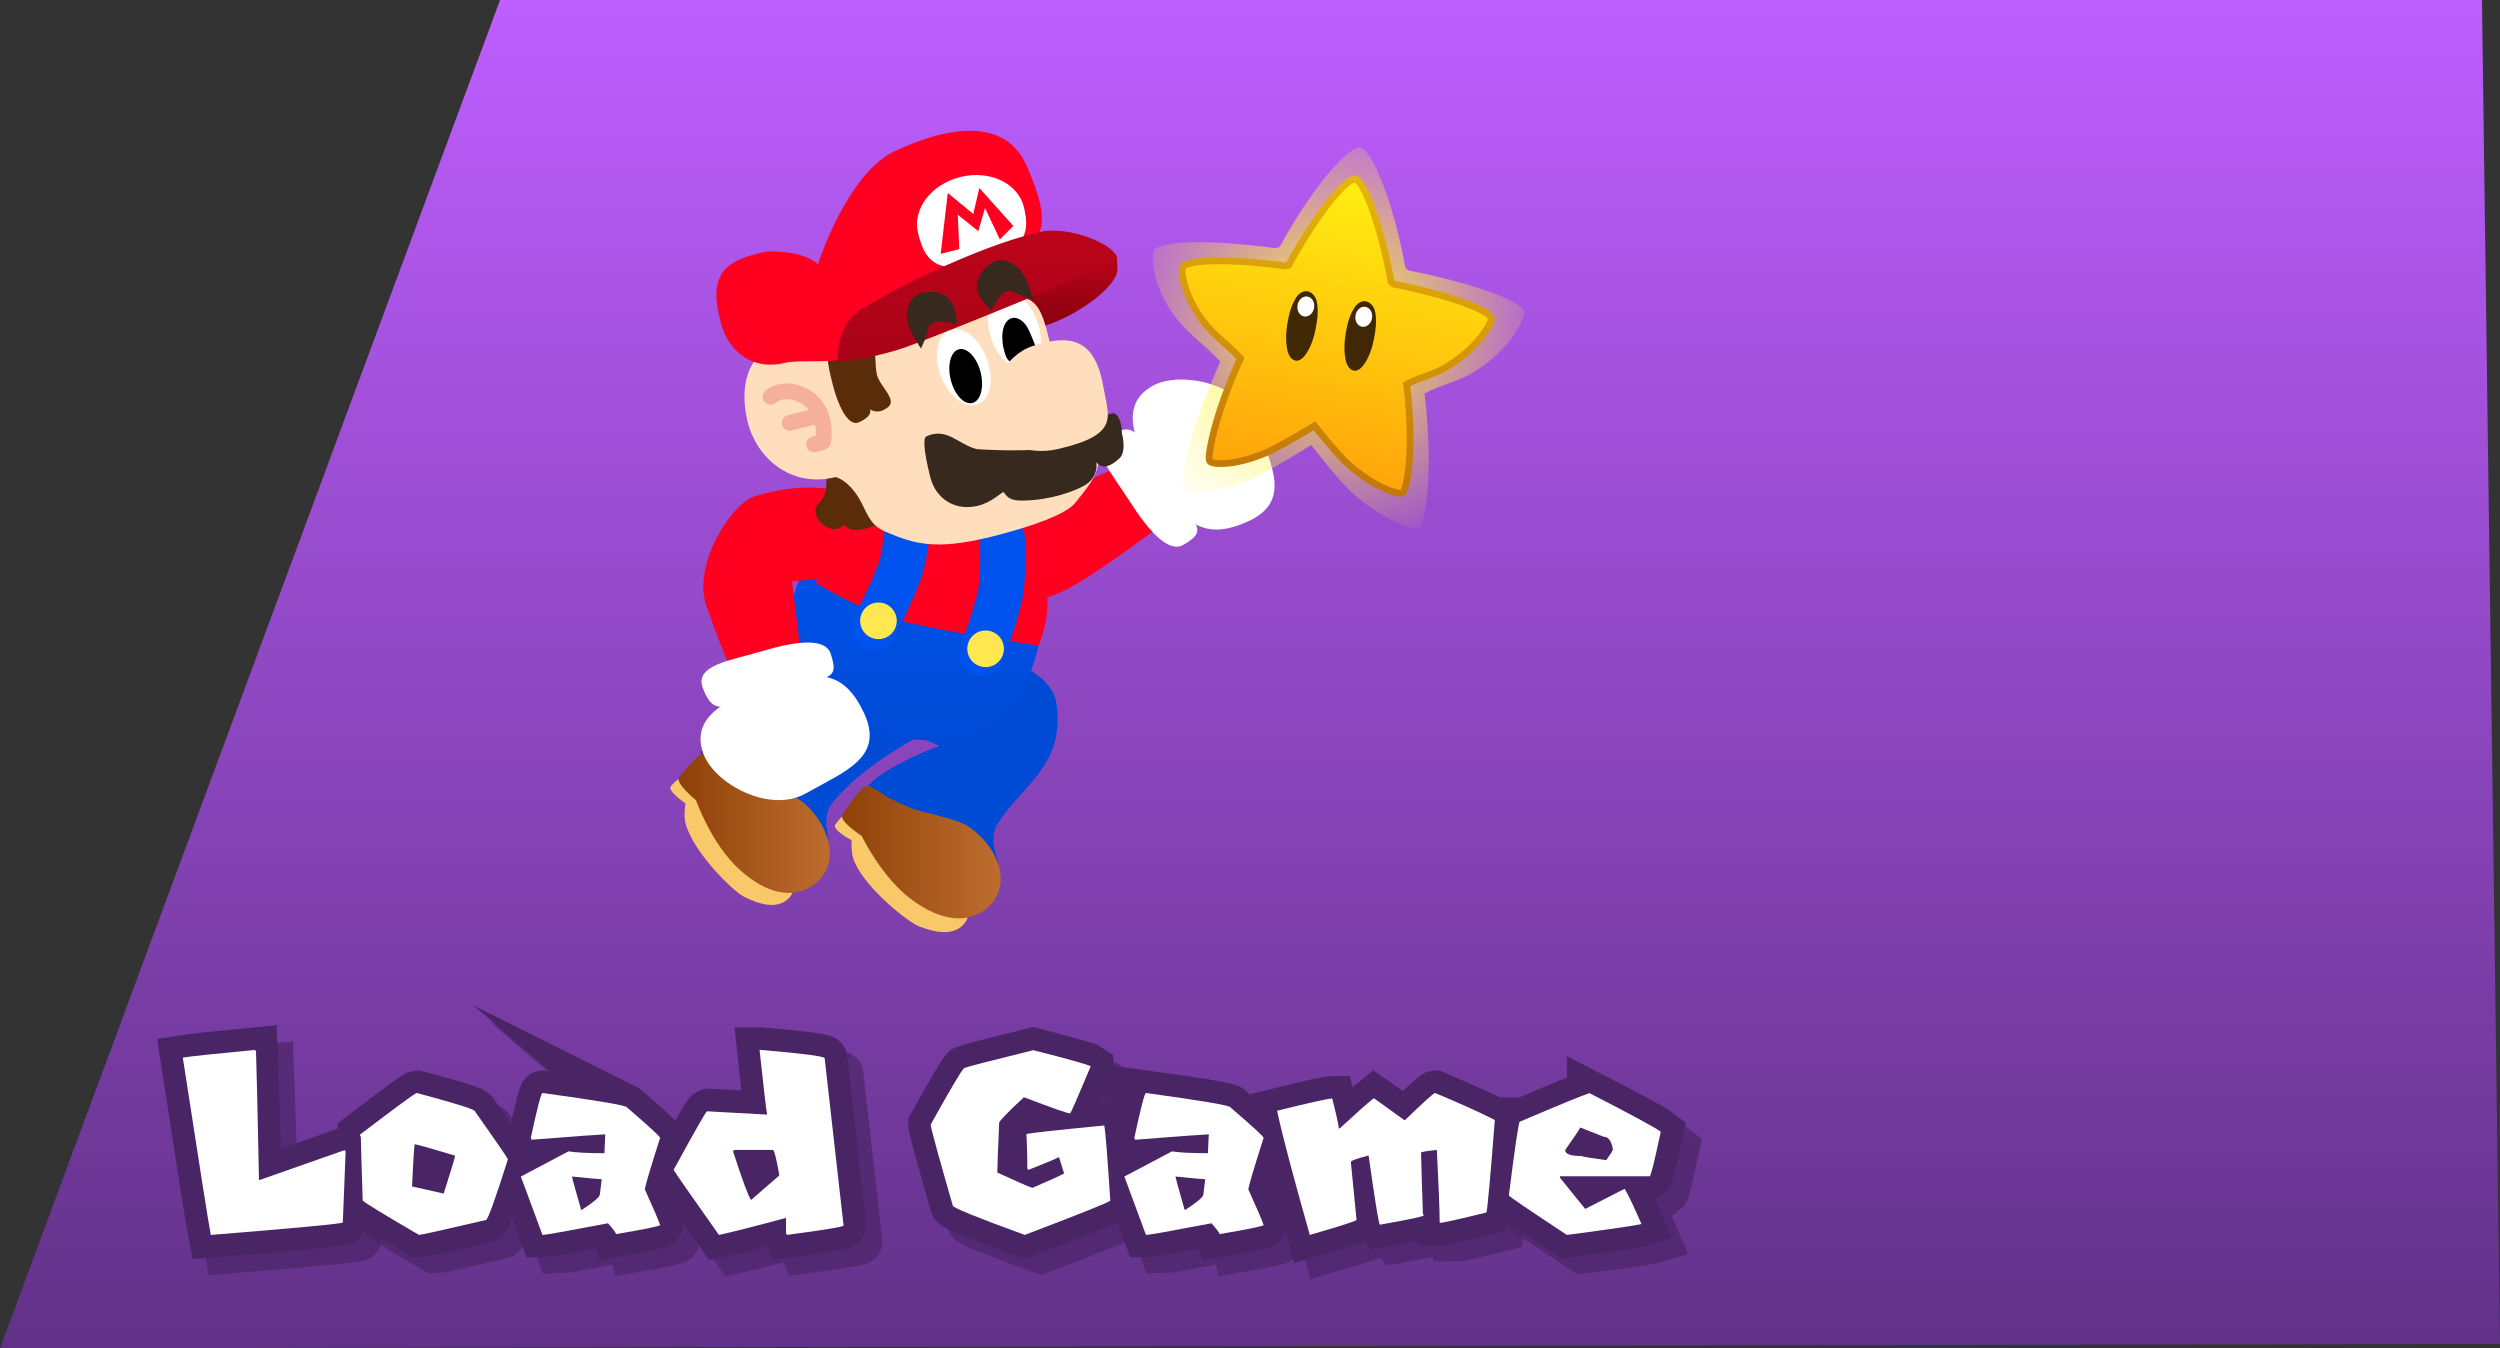 <svg version="1.1" xmlns="http://www.w3.org/2000/svg" xmlns:xlink="http://www.w3.org/1999/xlink" width="554.361" height="298.997" viewBox="0,0,554.361,298.997"><rect x="0" y="0" width="554.361" height="298.997" fill="#333333" stroke="none"/><defs><linearGradient x1="458.29" y1="107.078" x2="458.29" y2="406.075" gradientUnits="userSpaceOnUse" id="color-1"><stop offset="0" stop-color="#be5eff"/><stop offset="1" stop-color="#613187"/></linearGradient><linearGradient x1="367.831" y1="295.996" x2="402.996" y2="295.996" gradientUnits="userSpaceOnUse" id="color-2"><stop offset="0" stop-color="#8e4108"/><stop offset="1" stop-color="#be6d2f"/></linearGradient><linearGradient x1="331.573" y1="289.323" x2="365.107" y2="289.323" gradientUnits="userSpaceOnUse" id="color-3"><stop offset="0" stop-color="#8e4108"/><stop offset="1" stop-color="#be6d2f"/></linearGradient><linearGradient x1="384.164" y1="219.045" x2="384.164" y2="271.284" gradientUnits="userSpaceOnUse" id="color-4"><stop offset="0" stop-color="#0052ef"/><stop offset="1" stop-color="#004bd6"/></linearGradient><linearGradient x1="416.072" y1="162.777" x2="416.072" y2="180.132" gradientUnits="userSpaceOnUse" id="color-5"><stop offset="0" stop-color="#bc041a"/><stop offset="1" stop-color="#880010"/></linearGradient><linearGradient x1="397.807" y1="158.208" x2="397.807" y2="187.281" gradientUnits="userSpaceOnUse" id="color-6"><stop offset="0" stop-color="#bc041a"/><stop offset="1" stop-color="#a90216"/></linearGradient><radialGradient cx="476.329" cy="179.627" r="51.415" gradientUnits="userSpaceOnUse" id="color-7"><stop offset="0" stop-color="#fff343"/><stop offset="1" stop-color="#fff343" stop-opacity="0"/></radialGradient><linearGradient x1="481.772" y1="146.846" x2="470.643" y2="213.871" gradientUnits="userSpaceOnUse" id="color-8"><stop offset="0" stop-color="#ffef10"/><stop offset="1" stop-color="#ffa30a"/></linearGradient><linearGradient x1="481.772" y1="146.846" x2="470.762" y2="213.157" gradientUnits="userSpaceOnUse" id="color-9"><stop offset="0" stop-color="#e6b609"/><stop offset="1" stop-color="#c37808"/></linearGradient></defs><g transform="translate(-181.11,-107.078)"><g data-paper-data="{&quot;isPaintingLayer&quot;:true}" fill-rule="nonzero" stroke-linejoin="miter" stroke-miterlimit="10" stroke-dasharray="" stroke-dashoffset="0" style="mix-blend-mode: normal"><path d="M181.11,406.075l110.886,-298.997h439.474l4,298.007z" data-paper-data="{&quot;index&quot;:null}" fill="url(#color-1)" stroke="#000000" stroke-width="0" stroke-linecap="round"/><g fill="none" stroke-opacity="0.698" stroke="#492566" stroke-width="10" stroke-linecap="butt"><path d="M242.123,372.31h0.189l18.811,-6.617c0,0.147 0.074,0.221 0.221,0.221l-0.63,15.818c0,0.273 -9.758,1.197 -29.273,2.773c-0.441,-2.206 -2.51,-15.314 -6.207,-39.324c1.66,-0.273 7.006,-0.84 16.038,-1.702c0,0 0.557,14.022 0.851,28.831z"/><path d="M277.225,353.057c7.982,2.143 12.215,3.445 12.698,3.907c4.39,6.218 6.859,9.8 7.405,10.745c-2.836,8.991 -4.464,13.486 -4.884,13.486c-9.453,2.206 -14.4,3.309 -14.841,3.309c-7.814,-4.558 -11.974,-7.1 -12.478,-7.625c-0.273,-8.487 -0.41,-13.171 -0.41,-14.053c-0.126,-0.252 -0.189,-0.441 -0.189,-0.567c8.067,-6.134 12.236,-9.201 12.509,-9.201zM276.626,364.589c-0.126,0.84 -0.315,3.897 -0.567,9.169l7.027,1.576c1.681,-5.252 2.521,-8.056 2.521,-8.413c-5.588,-1.681 -8.581,-2.521 -8.98,-2.521z"/><path d="M323.702,356.208c4.916,4.222 7.373,6.481 7.373,6.775c-1.996,6.239 -3.13,10.031 -3.403,11.375c1.996,4.432 3.13,7.079 3.403,7.941c0,0.252 -3.256,0.924 -9.768,2.017c-0.084,-0.357 -0.683,-1.155 -1.796,-2.395c-8.991,1.723 -13.833,2.584 -14.526,2.584l-4.789,-12.951l10.556,-5.577c1.702,0.273 4.359,0.41 7.972,0.41c0,-0.462 0.063,-1.859 0.189,-4.191c-0.609,0 -6.05,0.399 -16.322,1.197l-0.189,-0.41c1.428,-6.638 2.29,-9.957 2.584,-9.957c0,0 18.717,2.783 18.717,3.182zM311.539,371.553c0,0.231 0.672,2.689 2.017,7.373h0.189c2.647,-1.723 3.97,-2.857 3.97,-3.403l0.41,-3.372c-0.504,0 -2.699,-0.2 -6.586,-0.599z"/><path d="M353.132,343.478h0.189c9.495,0.798 14.242,1.418 14.242,1.859l4.191,37.087c0,0.273 -4.191,0.966 -12.572,2.08l-0.189,-0.41v-3.372c-7.226,1.954 -12.184,3.214 -14.873,3.781c-6.386,-9.033 -9.737,-13.843 -10.052,-14.431c4.705,-8.55 7.216,-12.877 7.531,-12.982l13.203,0.63c-0.273,-1.618 -0.83,-6.365 -1.67,-14.242zM351.242,376.752l6.27,-5.451c-0.651,-3.76 -1.134,-5.64 -1.449,-5.64h-8.382c-0.273,0.042 -0.41,0.179 -0.41,0.41c0,0 3.445,10.052 3.97,10.682z"/><path d="M426.55,347.133c-2.836,6.785 -4.359,10.262 -4.569,10.43c-0.525,0 -3.939,-1.197 -10.241,-3.592c-3.655,3.403 -5.483,5.304 -5.483,5.703c-0.273,6.302 -0.41,9.968 -0.41,10.997c4.369,2.017 6.964,3.151 7.783,3.403c4.075,-1.765 6.418,-2.836 7.027,-3.214l-1.134,-3.624c-0.756,0.42 -3.035,1.376 -6.838,2.867l-0.189,-0.378v-1.544c0,-1.323 -0.063,-3.34 -0.189,-6.05c0.987,-0.252 6.743,-0.882 17.267,-1.891c0.252,1.302 0.693,6.859 1.323,16.669c-0.336,0.378 -6.659,2.909 -18.969,7.594c-10.482,-3.823 -15.797,-5.976 -15.944,-6.46c-3.277,-11.386 -4.916,-17.383 -4.916,-17.992c4.306,-7.751 6.775,-11.932 7.405,-12.541c0.525,-0.252 5.64,-1.575 15.345,-3.97c0,0 12.226,3.214 12.73,3.592z"/><path d="M438.807,353.025c12.478,1.723 18.717,2.783 18.717,3.182c4.916,4.222 7.373,6.481 7.373,6.775c-1.996,6.239 -3.13,10.031 -3.403,11.375c1.996,4.432 3.13,7.079 3.403,7.941c0,0.252 -3.256,0.924 -9.768,2.017c-0.084,-0.357 -0.683,-1.155 -1.796,-2.395c-8.991,1.723 -13.833,2.584 -14.526,2.584l-4.789,-12.951l10.556,-5.577c1.702,0.273 4.359,0.41 7.972,0.41c0,-0.462 0.063,-1.859 0.189,-4.191c-0.609,0 -6.05,0.399 -16.322,1.197l-0.189,-0.41c1.428,-6.638 2.29,-9.957 2.584,-9.957zM445.362,371.553c0,0.231 0.672,2.689 2.017,7.373h0.189c2.647,-1.723 3.97,-2.857 3.97,-3.403l0.41,-3.372c-0.504,0 -2.699,-0.2 -6.586,-0.599z"/><path d="M516.164,359.012c-0.966,12.499 -1.586,19.337 -1.859,20.513c-6.176,1.533 -9.632,2.3 -10.367,2.3c0,-2.731 -0.21,-8.119 -0.63,-16.165c-2.332,0.231 -3.498,0.431 -3.498,0.599c0,0.798 0.137,5.357 0.41,13.675c0.126,0 0.189,0.074 0.189,0.221c0,0.252 -3.246,0.945 -9.737,2.08c-0.273,-0.336 -1.103,-5.451 -2.489,-15.345c-2.626,0.672 -3.939,1.155 -3.939,1.449l1.26,12.856c-0.252,0.273 -3.708,1.376 -10.367,3.309c-3.865,-13.675 -6.281,-22.855 -7.247,-27.54c7.289,-1.807 11.365,-2.71 12.226,-2.71c0.966,3.823 1.449,6.029 1.449,6.617h0.221c3.55,-3.277 7.657,-6.617 7.657,-6.617l6.838,4.758c4.138,-3.991 6.344,-5.987 6.617,-5.987c0,0 9.547,4.117 13.265,5.987z"/><path d="M537.15,353.057c9.516,4.895 14.789,7.751 15.818,8.571c-1.365,6.386 -2.174,9.674 -2.426,9.863h-19.914v0.347l5.577,6.901l8.76,-4.474c0.861,1.491 2.101,4.096 3.718,7.814c-0.756,0.252 -6.27,1.061 -16.543,2.426c-8.508,-5.609 -12.793,-8.529 -12.856,-8.76c1.365,-10.902 2.174,-16.354 2.426,-16.354c8.886,-3.781 14.032,-5.892 15.44,-6.333zM535.102,360.682c-0.168,0.42 -1.281,2.09 -3.34,5.01c0,0.882 1.239,1.323 3.718,1.323c0,0.126 1.796,0.431 5.388,0.914c0.987,-1.365 1.481,-2.164 1.481,-2.395c-0.315,-1.87 -0.998,-2.804 -2.048,-2.804z"/></g><g fill="#ffffff" stroke="#492566" stroke-width="10" stroke-linecap="butt"><path d="M238.535,368.722h0.189l18.811,-6.617c0,0.147 0.074,0.221 0.221,0.221l-0.63,15.818c0,0.273 -9.758,1.197 -29.273,2.773c-0.441,-2.206 -2.51,-15.314 -6.207,-39.324c1.66,-0.273 7.006,-0.84 16.038,-1.702c0,0 0.557,14.022 0.851,28.831z"/><path d="M273.637,349.469c7.982,2.143 12.215,3.445 12.698,3.907c4.39,6.218 6.859,9.8 7.405,10.745c-2.836,8.991 -4.464,13.486 -4.884,13.486c-9.453,2.206 -14.4,3.309 -14.841,3.309c-7.814,-4.558 -11.974,-7.1 -12.478,-7.625c-0.273,-8.487 -0.41,-13.171 -0.41,-14.053c-0.126,-0.252 -0.189,-0.441 -0.189,-0.567c8.067,-6.134 12.236,-9.201 12.509,-9.201zM273.039,361.002c-0.126,0.84 -0.315,3.897 -0.567,9.169l7.027,1.576c1.681,-5.252 2.521,-8.056 2.521,-8.413c-5.588,-1.681 -8.581,-2.521 -8.98,-2.521z"/><path d="M320.114,352.62c4.916,4.222 7.373,6.481 7.373,6.775c-1.996,6.239 -3.13,10.031 -3.403,11.375c1.996,4.432 3.13,7.079 3.403,7.941c0,0.252 -3.256,0.924 -9.768,2.017c-0.084,-0.357 -0.683,-1.155 -1.796,-2.395c-8.991,1.723 -13.833,2.584 -14.526,2.584l-4.789,-12.951l10.556,-5.577c1.702,0.273 4.359,0.41 7.972,0.41c0,-0.462 0.063,-1.859 0.189,-4.191c-0.609,0 -6.05,0.399 -16.322,1.197l-0.189,-0.41c1.428,-6.638 2.29,-9.957 2.584,-9.957c0,0 18.717,2.783 18.717,3.182zM307.951,367.965c0,0.231 0.672,2.689 2.017,7.373h0.189c2.647,-1.723 3.97,-2.857 3.97,-3.403l0.41,-3.372c-0.504,0 -2.699,-0.2 -6.586,-0.599z"/><path d="M349.544,339.89h0.189c9.495,0.798 14.242,1.418 14.242,1.859l4.191,37.087c0,0.273 -4.191,0.966 -12.572,2.08l-0.189,-0.41v-3.372c-7.226,1.954 -12.184,3.214 -14.873,3.781c-6.386,-9.033 -9.737,-13.843 -10.052,-14.431c4.705,-8.55 7.216,-12.877 7.531,-12.982l13.203,0.63c-0.273,-1.618 -0.83,-6.365 -1.67,-14.242zM347.654,373.165l6.27,-5.451c-0.651,-3.76 -1.134,-5.64 -1.449,-5.64h-8.382c-0.273,0.042 -0.41,0.179 -0.41,0.41c0,0 3.445,10.052 3.97,10.682z"/><path d="M422.962,343.545c-2.836,6.785 -4.359,10.262 -4.569,10.43c-0.525,0 -3.939,-1.197 -10.241,-3.592c-3.655,3.403 -5.483,5.304 -5.483,5.703c-0.273,6.302 -0.41,9.968 -0.41,10.997c4.369,2.017 6.964,3.151 7.783,3.403c4.075,-1.765 6.418,-2.836 7.027,-3.214l-1.134,-3.624c-0.756,0.42 -3.035,1.376 -6.838,2.867l-0.189,-0.378v-1.544c0,-1.323 -0.063,-3.34 -0.189,-6.05c0.987,-0.252 6.743,-0.882 17.267,-1.891c0.252,1.302 0.693,6.859 1.323,16.669c-0.336,0.378 -6.659,2.909 -18.969,7.594c-10.482,-3.823 -15.797,-5.976 -15.944,-6.46c-3.277,-11.386 -4.916,-17.383 -4.916,-17.992c4.306,-7.751 6.775,-11.932 7.405,-12.541c0.525,-0.252 5.64,-1.575 15.345,-3.97c0,0 12.226,3.214 12.73,3.592z"/><path d="M435.22,349.438c12.478,1.723 18.717,2.783 18.717,3.182c4.916,4.222 7.373,6.481 7.373,6.775c-1.996,6.239 -3.13,10.031 -3.403,11.375c1.996,4.432 3.13,7.079 3.403,7.941c0,0.252 -3.256,0.924 -9.768,2.017c-0.084,-0.357 -0.683,-1.155 -1.796,-2.395c-8.991,1.723 -13.833,2.584 -14.526,2.584l-4.789,-12.951l10.556,-5.577c1.702,0.273 4.359,0.41 7.972,0.41c0,-0.462 0.063,-1.859 0.189,-4.191c-0.609,0 -6.05,0.399 -16.322,1.197l-0.189,-0.41c1.428,-6.638 2.29,-9.957 2.584,-9.957zM441.774,367.965c0,0.231 0.672,2.689 2.017,7.373h0.189c2.647,-1.723 3.97,-2.857 3.97,-3.403l0.41,-3.372c-0.504,0 -2.699,-0.2 -6.586,-0.599z"/><path d="M512.576,355.424c-0.966,12.499 -1.586,19.337 -1.859,20.513c-6.176,1.533 -9.632,2.3 -10.367,2.3c0,-2.731 -0.21,-8.119 -0.63,-16.165c-2.332,0.231 -3.498,0.431 -3.498,0.599c0,0.798 0.137,5.357 0.41,13.675c0.126,0 0.189,0.074 0.189,0.221c0,0.252 -3.246,0.945 -9.737,2.08c-0.273,-0.336 -1.103,-5.451 -2.489,-15.345c-2.626,0.672 -3.939,1.155 -3.939,1.449l1.26,12.856c-0.252,0.273 -3.708,1.376 -10.367,3.309c-3.865,-13.675 -6.281,-22.855 -7.247,-27.54c7.289,-1.807 11.365,-2.71 12.226,-2.71c0.966,3.823 1.449,6.029 1.449,6.617h0.221c3.55,-3.277 7.657,-6.617 7.657,-6.617l6.838,4.758c4.138,-3.991 6.344,-5.987 6.617,-5.987c0,0 9.547,4.117 13.265,5.987z"/><path d="M533.562,349.469c9.516,4.895 14.789,7.751 15.818,8.571c-1.365,6.386 -2.174,9.674 -2.426,9.863h-19.914v0.347l5.577,6.901l8.76,-4.474c0.861,1.491 2.101,4.096 3.718,7.814c-0.756,0.252 -6.27,1.061 -16.543,2.426c-8.508,-5.609 -12.793,-8.529 -12.856,-8.76c1.365,-10.902 2.174,-16.354 2.426,-16.354c8.886,-3.781 14.032,-5.892 15.44,-6.333zM531.514,357.094c-0.168,0.42 -1.281,2.09 -3.34,5.01c0,0.882 1.239,1.323 3.718,1.323c0,0.126 1.796,0.431 5.388,0.914c0.987,-1.365 1.481,-2.164 1.481,-2.395c-0.315,-1.87 -0.998,-2.804 -2.048,-2.804z"/></g><g fill="#ffffff" stroke="none" stroke-width="0.265" stroke-linecap="butt"><path d="M237.685,339.89c0,0.147 0.063,0.221 0.189,0.221c0.147,4.264 0.368,13.801 0.662,28.611h0.189l18.811,-6.617c0,0.147 0.074,0.221 0.221,0.221l-0.63,15.818c0,0.273 -9.758,1.197 -29.273,2.773c-0.441,-2.206 -2.51,-15.314 -6.207,-39.324c1.66,-0.273 7.006,-0.84 16.038,-1.702z"/><path d="M273.637,349.469c7.982,2.143 12.215,3.445 12.698,3.907c4.39,6.218 6.859,9.8 7.405,10.745c-2.836,8.991 -4.464,13.486 -4.884,13.486c-9.453,2.206 -14.4,3.309 -14.841,3.309c-7.814,-4.558 -11.974,-7.1 -12.478,-7.625c-0.273,-8.487 -0.41,-13.171 -0.41,-14.053c-0.126,-0.252 -0.189,-0.441 -0.189,-0.567c8.067,-6.134 12.236,-9.201 12.509,-9.201zM273.039,361.002c-0.126,0.84 -0.315,3.897 -0.567,9.169l7.027,1.576c1.681,-5.252 2.521,-8.056 2.521,-8.413c-5.588,-1.681 -8.581,-2.521 -8.98,-2.521z"/><path d="M301.397,349.438c12.478,1.723 18.717,2.783 18.717,3.182c4.916,4.222 7.373,6.481 7.373,6.775c-1.996,6.239 -3.13,10.031 -3.403,11.375c1.996,4.432 3.13,7.079 3.403,7.941c0,0.252 -3.256,0.924 -9.768,2.017c-0.084,-0.357 -0.683,-1.155 -1.796,-2.395c-8.991,1.723 -13.833,2.584 -14.526,2.584l-4.789,-12.951l10.556,-5.577c1.702,0.273 4.359,0.41 7.972,0.41c0,-0.462 0.063,-1.859 0.189,-4.191c-0.609,0 -6.05,0.399 -16.322,1.197l-0.189,-0.41c1.428,-6.638 2.29,-9.957 2.584,-9.957zM307.951,367.965c0,0.231 0.672,2.689 2.017,7.373h0.189c2.647,-1.723 3.97,-2.857 3.97,-3.403l0.41,-3.372c-0.504,0 -2.699,-0.2 -6.586,-0.599z"/><path d="M349.544,339.89h0.189c9.495,0.798 14.242,1.418 14.242,1.859l4.191,37.087c0,0.273 -4.191,0.966 -12.572,2.08l-0.189,-0.41v-3.372c-7.226,1.954 -12.184,3.214 -14.873,3.781c-6.386,-9.033 -9.737,-13.843 -10.052,-14.431c4.705,-8.55 7.11,-12.877 7.425,-12.982l13.308,0.736c-0.273,-1.618 -0.83,-6.471 -1.67,-14.348zM343.684,362.483c2.122,6.491 3.445,10.052 3.97,10.682l6.27,-5.451c-0.651,-3.76 -1.134,-5.64 -1.449,-5.64h-8.382c-0.273,0.042 -0.41,0.179 -0.41,0.41z"/><path d="M410.232,339.953c7.982,2.017 12.226,3.214 12.73,3.592c-2.836,6.785 -4.359,10.262 -4.569,10.43c-0.525,0 -3.939,-1.197 -10.241,-3.592c-3.655,3.403 -5.483,5.304 -5.483,5.703c-0.273,6.302 -0.41,9.968 -0.41,10.997c4.369,2.017 6.964,3.151 7.783,3.403c4.075,-1.765 6.418,-2.836 7.027,-3.214l-1.134,-3.624c-0.756,0.42 -3.035,1.376 -6.838,2.867l-0.189,-0.378v-1.544c0,-1.323 -0.063,-3.34 -0.189,-6.05c0.987,-0.252 6.743,-0.882 17.267,-1.891c0.252,1.302 0.693,6.859 1.323,16.669c-0.336,0.378 -6.659,2.909 -18.969,7.594c-10.482,-3.823 -15.797,-5.976 -15.944,-6.46c-3.277,-11.386 -4.916,-17.383 -4.916,-17.992c4.306,-7.751 6.775,-11.932 7.405,-12.541c0.525,-0.252 5.64,-1.575 15.345,-3.97z"/><path d="M435.22,349.438c12.478,1.723 18.717,2.783 18.717,3.182c4.916,4.222 7.373,6.481 7.373,6.775c-1.996,6.239 -3.13,10.031 -3.403,11.375c1.996,4.432 3.13,7.079 3.403,7.941c0,0.252 -3.256,0.924 -9.768,2.017c-0.084,-0.357 -0.683,-1.155 -1.796,-2.395c-8.991,1.723 -13.833,2.584 -14.526,2.584l-4.789,-12.951l10.556,-5.577c1.702,0.273 4.359,0.41 7.972,0.41c0,-0.462 0.063,-1.859 0.189,-4.191c-0.609,0 -6.05,0.399 -16.322,1.197l-0.189,-0.41c1.428,-6.638 2.29,-9.957 2.584,-9.957zM441.774,367.965c0,0.231 0.672,2.689 2.017,7.373h0.189c2.647,-1.723 3.97,-2.857 3.97,-3.403l0.41,-3.372c-0.504,0 -2.699,-0.2 -6.586,-0.599z"/><path d="M499.311,349.438c5.126,2.122 9.547,4.117 13.266,5.987c-0.966,12.499 -1.586,19.337 -1.859,20.513c-6.176,1.533 -9.632,2.3 -10.367,2.3c0,-2.731 -0.21,-8.119 -0.63,-16.165c-2.332,0.231 -3.498,0.431 -3.498,0.599c0,0.798 0.137,5.357 0.41,13.675c0.126,0 0.189,0.074 0.189,0.221c0,0.252 -3.246,0.945 -9.737,2.08c-0.273,-0.336 -1.103,-5.451 -2.489,-15.345c-2.626,0.672 -3.939,1.155 -3.939,1.449l1.26,12.856c-0.252,0.273 -3.708,1.376 -10.367,3.309c-3.865,-13.675 -6.281,-22.855 -7.247,-27.54c7.289,-1.807 11.365,-2.71 12.226,-2.71c0.966,3.823 1.449,6.029 1.449,6.617h0.221c3.55,-3.277 6.029,-5.483 7.436,-6.617h0.221l6.617,4.758h0.221c4.138,-3.991 6.344,-5.987 6.617,-5.987z"/><path d="M533.562,349.469c9.516,4.895 14.789,7.751 15.818,8.571c-1.365,6.386 -2.174,9.674 -2.426,9.863h-19.914v0.347l5.577,6.901l8.76,-4.474c0.861,1.491 2.101,4.096 3.718,7.814c-0.756,0.252 -6.27,1.061 -16.543,2.426c-8.508,-5.609 -12.793,-8.529 -12.856,-8.76c1.365,-10.902 2.174,-16.354 2.426,-16.354c8.886,-3.781 14.032,-5.892 15.44,-6.333zM531.514,357.094c-0.168,0.42 -1.281,2.09 -3.34,5.01c0,0.882 1.239,1.323 3.718,1.323c0,0.126 1.796,0.431 5.388,0.914c0.987,-1.365 1.481,-2.164 1.481,-2.395c-0.315,-1.87 -0.998,-2.804 -2.048,-2.804z"/></g><g><g data-paper-data="{&quot;origRot&quot;:0}"><g data-paper-data="{&quot;origPos&quot;:null,&quot;index&quot;:null,&quot;origRot&quot;:0}" stroke="none" stroke-width="0" stroke-linecap="butt"><path d="M401.886,236.657c-2.631,-4.558 2.935,-13.441 11.282,-18.258c8.347,-4.817 17.001,-8.15 17.001,-8.15l8.052,13.588c0,0 -12.131,9.13 -18.844,13.005c-8.347,4.817 -14.859,4.373 -17.49,-0.185z" data-paper-data="{&quot;origRot&quot;:0,&quot;origPos&quot;:null}" fill="#ff0021"/><g data-paper-data="{&quot;origPos&quot;:null}" fill="#ffffff"><path d="M438.889,215.246c-5.011,-7.829 -10.775,-17.795 -2.228,-22.585c6.201,-3.475 19.856,-0.559 22.997,8.19c3.428,9.547 8.013,17.509 -2.05,21.961c-9.396,4.157 -13.709,0.263 -18.72,-7.566z" data-paper-data="{&quot;origRot&quot;:0,&quot;origPos&quot;:null}"/><path d="M431.686,218.353c-3.86,-6.05 -9.445,-12.2 -4.568,-14.791c5.456,-2.899 6.151,-1.127 12.215,8.916c6.908,11.44 10.047,11.931 4.221,15.399c-3.402,2.025 -8.008,-3.474 -11.869,-9.524z" data-paper-data="{&quot;origRot&quot;:0,&quot;origPos&quot;:null}"/></g></g><g data-paper-data="{&quot;origPos&quot;:null,&quot;origRot&quot;:0}" stroke="none" stroke-width="0" stroke-linecap="butt"><path d="M402.348,289.694c-2.462,3.795 0.623,8.236 -0.104,8.962c-2.939,2.938 -6.22,4.126 -12.857,1.677c-8.222,-3.034 -13.243,-7.39 -16.734,-15.429c-2.378,-5.475 16.755,-12.439 16.755,-12.439c0,0 -19.405,-8.194 -19.71,-8.786c-2.49,-4.832 5.639,-9.739 12.977,-12.199c7.338,-2.46 31.22,0.797 32.72,11.745c1.848,13.493 -7.356,17.696 -13.047,26.47z" data-paper-data="{&quot;origPos&quot;:null}" fill="#004bd6"/><path d="M395.129,311.629c-2.275,3.118 -6.519,2.273 -10.129,0.907c-2.366,-0.895 -11.718,-8.145 -14.434,-14.382c-0.843,-1.936 -0.611,-4.766 -0.611,-4.766c0,0 -4.472,-2.331 -3.61,-3.488c0.684,-0.918 1.81,-2.51 3.056,-2.337c5.365,0.748 14.5,7.418 18.876,10.611c6.008,4.382 9.076,10.406 6.852,13.454z" data-paper-data="{&quot;origPos&quot;:null}" fill="#f9c869"/><path d="M399.493,308.812c-3.755,2.853 -9.312,2.797 -16.104,-2.157c-6.792,-4.954 -11.184,-14.194 -11.184,-14.194c0,0 -5.106,-3.328 -4.285,-4.662c1.699,-2.761 4.759,-7.056 5.849,-6.474c4.024,2.147 2.974,2.139 8.489,4.598c3.571,1.593 10.879,2.413 14.037,4.718c6.792,4.954 9.381,13.474 3.197,18.171z" data-paper-data="{&quot;origPos&quot;:null}" fill="url(#color-2)"/></g><g data-paper-data="{&quot;origPos&quot;:null,&quot;origRot&quot;:0}" stroke="none" stroke-width="0" stroke-linecap="butt"><path d="M365.727,285.041c-2.856,3.508 -0.266,8.255 -1.067,8.899c-3.238,2.605 -6.628,3.433 -12.963,0.284c-7.848,-3.901 -12.371,-8.772 -14.977,-17.139c-1.775,-5.699 3.33,-4.586 8.571,-7.442c1.881,-1.025 4.046,-2.633 8.018,-6.265c4.966,-4.541 16.561,-10.829 16.561,-10.829c0,0 5.595,5.006 8.654,9.019c2.414,3.168 5.369,9.382 5.369,9.382c0,0 -11.565,5.981 -18.167,14.091z" data-paper-data="{&quot;origPos&quot;:null}" fill="#004bd6"/><path d="M356.19,306.073c-2.597,2.856 -6.726,1.559 -10.168,-0.187c-2.256,-1.144 -10.774,-9.358 -12.804,-15.851c-0.63,-2.016 -0.095,-4.804 -0.095,-4.804c0,0 -4.195,-2.799 -3.214,-3.856c0.779,-0.839 2.069,-2.301 3.289,-1.994c5.254,1.32 13.618,8.935 17.626,12.579c5.502,5.003 7.904,11.322 5.366,14.113z" data-paper-data="{&quot;origPos&quot;:null}" fill="#f9c869"/><path d="M360.832,303.741c-4.04,2.432 -9.558,1.779 -15.778,-3.877c-6.22,-5.656 -9.593,-15.314 -9.593,-15.314c0,0 -4.718,-3.858 -3.759,-5.096c1.986,-2.563 5.491,-6.503 6.512,-5.808c3.769,2.567 2.727,2.446 7.946,5.485c3.379,1.967 10.556,3.569 13.449,6.2c6.22,5.656 7.877,14.405 1.224,18.41z" data-paper-data="{&quot;origPos&quot;:null}" fill="url(#color-3)"/></g><g data-paper-data="{&quot;origPos&quot;:null}"><path d="M411.26,250.801c-4.919,20.381 -19.362,22.778 -33.912,18.98c-14.549,-3.798 -24.025,-16.542 -21.484,-26.277c2.757,-10.561 6.214,-18.638 16.114,-23.233c7.376,-3.424 15.511,1.201 23.379,3.254c14.549,3.798 20.725,7.298 15.903,27.276z" data-paper-data="{&quot;origPos&quot;:null}" fill="url(#color-4)" stroke="none" stroke-width="0" stroke-linecap="butt"/><path d="M411.41,250.226c0,0 -17.019,-2.396 -28.764,-5.052c-10.773,-2.437 -20.608,-8.858 -20.608,-8.858c0,0 2.505,-13.462 11.482,-16.608c5.874,-2.058 11.78,-1.693 19.043,0.018c7.263,1.711 14.533,5.982 17.398,9.875c6.768,9.194 1.449,20.626 1.449,20.626z" data-paper-data="{&quot;origPos&quot;:null}" fill="#ff0021" stroke="none" stroke-width="0" stroke-linecap="butt"/><path d="M403.38,226.531c0,0 0.34,7.088 -0.275,11.136c-0.79,5.199 -4.358,14.424 -4.358,14.424" data-paper-data="{&quot;origPos&quot;:null,&quot;origRot&quot;:0}" fill="none" stroke="#0052ef" stroke-width="10" stroke-linecap="round"/><path d="M382.65,221.64c0,0 -0.577,7.073 -1.709,11.007c-1.454,5.054 -6.183,13.741 -6.183,13.741" data-paper-data="{&quot;origPos&quot;:null}" fill="none" stroke="#0052ef" stroke-width="10" stroke-linecap="round"/><path d="M371.975,243.718c0.566,-2.169 2.784,-3.469 4.953,-2.902c2.169,0.566 3.469,2.784 2.902,4.953c-0.566,2.169 -2.784,3.469 -4.953,2.902c-2.169,-0.566 -3.469,-2.784 -2.902,-4.953z" data-paper-data="{&quot;origPos&quot;:null}" fill="#ffe84f" stroke="none" stroke-width="0" stroke-linecap="butt"/><path d="M395.733,249.92c0.566,-2.169 2.784,-3.469 4.953,-2.902c2.169,0.566 3.469,2.784 2.902,4.953c-0.566,2.169 -2.784,3.469 -4.953,2.902c-2.169,-0.566 -3.469,-2.784 -2.902,-4.953z" data-paper-data="{&quot;origPos&quot;:null}" fill="#ffe84f" stroke="none" stroke-width="0" stroke-linecap="butt"/></g><g data-paper-data="{&quot;origPos&quot;:null,&quot;origRot&quot;:0}" stroke="none" stroke-width="0" stroke-linecap="butt"><path d="M358.627,251.589l-14.975,5.021c0,0 -2.744,-6.073 -5.912,-15.175c-3.168,-9.102 5.465,-22.469 10.435,-24.199c4.97,-1.73 21.22,-5.092 24.388,4.01c0,0 -3.704,11.82 -6.793,13.186c-2.96,1.309 -9.043,1.533 -9.043,1.533z" data-paper-data="{&quot;origRot&quot;:0,&quot;origPos&quot;:null}" fill="#ff0021"/><g data-paper-data="{&quot;origPos&quot;:null}" fill="#ffffff"><path d="M372.631,265.038c4.706,9.947 -3.969,12.976 -12.804,17.96c-8.096,4.567 -20.336,-2.151 -22.757,-8.834c-3.338,-9.212 7.539,-12.986 16.448,-15.636c8.91,-2.65 14.719,-2.778 19.113,6.51z" data-paper-data="{&quot;origRot&quot;:0,&quot;origPos&quot;:null}"/><path d="M365.306,252.019c2.142,6.433 -0.554,4.753 -13.26,8.895c-11.154,3.636 -12.838,4.523 -15.072,-1.237c-1.997,-5.149 6.249,-6.153 13.125,-8.208c6.876,-2.055 13.957,-3.206 15.208,0.55z" data-paper-data="{&quot;origRot&quot;:0,&quot;origPos&quot;:null}"/></g></g><g data-paper-data="{&quot;origPos&quot;:null}"><path d="M428.887,166.62c0.363,3.78 -9.363,11.109 -17.923,13.242c-6.897,1.719 -6.805,-5.196 -7.678,-8.698c-0.873,-3.502 12.835,-6.107 19.732,-7.826c6.897,-1.719 5.634,0.835 5.869,3.282z" data-paper-data="{&quot;origPos&quot;:null}" fill="url(#color-5)" stroke="none" stroke-width="0" stroke-linecap="butt"/><path d="M368.323,223.459c0,0 -1.353,1.532 -3.49,0.668c-2.137,-0.863 -4.204,-3.576 -1.948,-5.68c2.699,-2.517 0.432,-8.153 2.568,-7.29c0,0 7.193,-0.75 8.422,1.896c0,0 4.932,7.297 4.051,8.881c0,0 -1.395,1.696 -5.91,2.598c-2.446,0.488 -3.693,-1.074 -3.693,-1.074z" data-paper-data="{&quot;origRot&quot;:0,&quot;origPos&quot;:null}" fill="#5a2c0a" stroke="none" stroke-width="0" stroke-linecap="butt"/><path d="M363.708,185.195c4.385,-0.065 35.259,-11 40.902,-12.078c8.349,-1.595 7.925,6.406 10.556,14.488c3.026,9.293 10.697,11.956 9.598,21.667c-0.424,3.744 -2.85,6.253 -5.159,9.231c-1.309,1.69 -5.545,4.07 -15.856,6.866c-14.575,3.953 -19.32,2.616 -26.507,-0.482c-4.564,-1.967 -3.925,-6.537 -8.127,-10.395c-1.288,-1.183 -2.585,-1.661 -2.772,-1.615c-9.963,2.483 -17.49,-4.381 -19.43,-12.163c-1.939,-7.782 0.044,-14.976 5.615,-16.364c5.571,-1.388 9.655,0.868 11.179,0.846z" data-paper-data="{&quot;origPos&quot;:null}" fill="#ffdebd" stroke="none" stroke-width="0" stroke-linecap="butt"/><path d="M411.243,178.66c1.509,4.612 0.415,9.109 -2.443,10.044c-2.858,0.935 -6.399,-2.046 -7.908,-6.658c-1.509,-4.612 -0.415,-9.109 2.443,-10.044c2.858,-0.935 6.399,2.046 7.908,6.658z" data-paper-data="{&quot;origPos&quot;:null,&quot;origRot&quot;:0}" fill="#ffffff" stroke="none" stroke-width="0" stroke-linecap="butt"/><path d="M375.582,190.218c0.625,2.506 4.476,5.439 2.495,7.096c-2.304,1.928 -4.086,0.498 -4.086,0.498c0,0 0.937,1.374 -2.41,2.906c-2.486,1.138 -4.754,-4.102 -5.812,-8.347c-1.058,-4.245 -2.099,-8.352 0.528,-9.111c11.059,-3.194 8.226,2.712 9.284,6.957z" data-paper-data="{&quot;origPos&quot;:null}" fill="#5a2c0a" stroke="none" stroke-width="0" stroke-linecap="butt"/><path d="M399.93,186.586c1.714,4.54 0.823,9.082 -1.991,10.144c-2.814,1.062 -6.484,-1.757 -8.198,-6.297c-1.714,-4.54 -0.823,-9.082 1.991,-10.144c2.814,-1.062 6.484,1.757 8.198,6.297z" data-paper-data="{&quot;origPos&quot;:null,&quot;origRot&quot;:0}" fill="#ffffff" stroke="none" stroke-width="0" stroke-linecap="butt"/><path d="M393.764,184.524c0.915,-0.228 1.909,0.233 2.778,1.162c0.868,0.928 1.611,2.325 2.021,3.969c0.41,1.644 0.409,3.225 0.078,4.453c-0.332,1.228 -0.993,2.102 -1.908,2.33c-0.915,0.228 -1.909,-0.233 -2.778,-1.162c-0.868,-0.928 -1.611,-2.325 -2.021,-3.969c-0.41,-1.644 -0.409,-3.225 -0.078,-4.453c0.332,-1.228 0.993,-2.102 1.908,-2.33z" data-paper-data="{&quot;origPos&quot;:null}" fill="#000000" stroke="none" stroke-width="1" stroke-linecap="butt"/><path d="M405.499,177.608c0.915,-0.228 1.909,0.233 2.778,1.162c0.868,0.928 1.44,2.604 2.021,3.969c0.209,0.498 0.541,1.215 0.287,1.765c-0.326,0.67 -1.026,1.126 -1.658,1.536c-1.144,0.55 -2.392,1.654 -3.603,1.306c-1.067,-0.326 -1.367,-1.841 -1.655,-2.955c-0.372,-1.439 -0.409,-3.225 -0.078,-4.453c0.332,-1.228 0.993,-2.102 1.908,-2.33z" data-paper-data="{&quot;origPos&quot;:null}" fill="#000000" stroke="none" stroke-width="1" stroke-linecap="round"/><path d="M408.865,144.035c5.88,13.783 3.309,15.291 -3.259,21.81c-9.57,9.498 -24.61,11.807 -35.32,20c-2.812,2.151 -11.673,0.836 -15.109,1.692c-7.026,1.751 -12.242,-2.282 -14.024,-8.191c-3.929,-13.034 2.555,-14.704 9.581,-16.455c0,0 8.052,-0.646 11.746,2.791c0,0 6.395,-20.183 17.196,-25.172c13.904,-6.422 24.966,-6.372 29.189,3.526z" data-paper-data="{&quot;origPos&quot;:null}" fill="#ff0021" stroke="none" stroke-width="0" stroke-linecap="butt"/><path d="M408.126,152.918c1.309,5.253 0.888,9.555 -9.35,12.432c-10.808,3.037 -12.781,-1.337 -14.091,-6.59c-1.309,-5.253 2.877,-10.818 9.35,-12.432c6.473,-1.613 12.781,1.337 14.091,6.59z" data-paper-data="{&quot;origPos&quot;:null}" fill="#ffffff" stroke="none" stroke-width="0" stroke-linecap="butt"/><path d="M428.768,164.507c0.013,0.873 -36.239,15.664 -46.478,19.441c-4.976,1.835 -15.429,4.007 -15.442,3.135c-0.05,-3.226 0.72,-8.592 5.219,-11.402c5.436,-3.396 24.454,-13.625 39.698,-17.178c6.231,-1.452 16.954,2.779 17.004,6.005z" data-paper-data="{&quot;origPos&quot;:null}" fill="url(#color-6)" stroke="none" stroke-width="0" stroke-linecap="butt"/><path d="M389.706,163.347l1.568,-13.474l5.652,4.65l1.345,-5.753l7.537,8.409l-2.986,2.999l-3.288,-6.977l-1.49,5.135l-4.554,-3.651l0.341,7.633z" data-paper-data="{&quot;origPos&quot;:null}" fill="#ff0021" stroke="none" stroke-width="0" stroke-linecap="butt"/><path d="M424.235,209.751c0.254,2.537 -1.29,4.225 -2.585,4.948c-3.952,2.206 -10.168,3.577 -14.688,3.358c-2.598,-0.126 -3.031,-1.679 -3.319,-1.839c-0.304,-0.169 -2.478,2.216 -5.619,2.999c-5.04,1.256 -9.411,-1.427 -10.651,-6.401c-1.359,-5.454 -1.641,-8.603 -0.86,-8.965c4.55,-2.105 7.024,1.752 11.19,2.819c0,0 13.287,0.982 18.942,-0.775c0,0 8.18,-6.641 11.097,-7.167c1.447,-0.261 2.2,2.72 2.126,4.339c0,0 1.172,4.078 -0.547,5.669c-4.065,3.76 -5.159,0.281 -5.086,1.015z" data-paper-data="{&quot;origPos&quot;:null}" fill="#38291e" stroke="none" stroke-width="0" stroke-linecap="butt"/><path d="M425.808,193.034c1.104,6.477 3.747,10.418 -10.125,13.62c-6.393,1.476 -13.508,-0.977 -14.913,-6.614c-1.405,-5.637 3.002,-14.125 9.226,-16.202c9.069,-3.026 14.045,-1.167 15.812,9.196z" data-paper-data="{&quot;origPos&quot;:null}" fill="#ffdebd" stroke="none" stroke-width="0" stroke-linecap="butt"/><g data-paper-data="{&quot;origPos&quot;:null}" fill="none" stroke="#f6b09a" stroke-width="3.5" stroke-linecap="round"><path d="M352.004,195.045c0,0 2.433,-2.371 6.777,-0.465c6.23,2.734 4.88,10.387 4.88,10.387" data-paper-data="{&quot;origPos&quot;:null}"/><path d="M356.22,200.845l5.764,-1.437" data-paper-data="{&quot;origPos&quot;:null}"/><path d="M362.871,205.309l-1.235,0.308" data-paper-data="{&quot;origPos&quot;:null}"/></g><path d="M388.129,178.663c-1.223,0.724 -1.114,0.895 -1.452,2.275c-0.348,1.424 -1.344,3.396 -1.344,3.396c0,0 -2.269,-3.135 -2.914,-5.722c-0.438,-1.756 -0.246,-5.055 2.308,-6.344c9.079,-2.59 8.502,6.708 8.502,6.708c0,0 -3.825,-1.111 -5.1,-0.314z" data-paper-data="{&quot;origPos&quot;:null}" fill="#38291e" stroke="none" stroke-width="0" stroke-linecap="butt"/><path d="M404.039,171.835c-1.435,0.449 -3.082,4.076 -3.082,4.076c0,0 -7.434,-5.615 0.443,-10.821c2.641,-1.1 5.269,0.902 6.318,2.378c1.544,2.173 2.446,5.937 2.446,5.937c0,0 -2.145,-0.527 -3.452,-1.19c-1.268,-0.643 -1.327,-0.837 -2.672,-0.379z" data-paper-data="{&quot;origPos&quot;:null,&quot;index&quot;:null,&quot;origRot&quot;:0}" fill="#38291e" stroke="none" stroke-width="0" stroke-linecap="butt"/></g></g><g><path d="M481.189,216.588c-3.244,-2.861 -9.328,-10.832 -9.328,-10.832c0,0 -9.222,5.775 -12.998,7.419c-8.648,3.765 -15.07,3.314 -15.582,2.25c-0.635,-1.318 1.207,-9.667 4.053,-17.441c2.275,-6.216 4.379,-10.723 4.379,-10.723c-3.514,-3.779 -6.541,-5.729 -9.267,-8.983c-5.578,-6.657 -6.259,-14.232 -5.448,-15.693c1.11,-1.999 11.373,-2.588 26.792,-0.495l1.034,-0.198c7.696,-14.086 15.504,-22.508 17.966,-22.099c2.278,0.42 7.061,10.841 9.951,26.587l0.677,0.656c15.437,3.06 25.182,6.99 25.658,9.176c0.284,1.302 -3.109,8.739 -11.855,13.775c-3.081,1.774 -6.627,2.416 -10.244,4.36c0,0 0.764,5.54 0.929,12.882c0.186,8.283 -0.893,16.206 -2.168,16.903c-1.094,0.598 -7.792,-1.589 -14.547,-7.546z" data-paper-data="{&quot;index&quot;:null}" fill="url(#color-7)" stroke="#3f2803" stroke-width="0" stroke-linecap="round"/><path d="M480.211,210.162c-2.641,-2.329 -7.619,-8.664 -7.619,-8.664c0,0 -7.482,4.547 -10.556,5.885c-7.04,3.065 -12.281,2.778 -12.699,1.912c-0.517,-1.073 0.956,-7.708 3.272,-14.037c1.852,-5.061 3.565,-8.729 3.565,-8.729c-2.861,-3.076 -5.325,-4.664 -7.544,-7.313c-4.541,-5.419 -5.892,-11.718 -5.231,-12.907c0.904,-1.628 10.055,-1.975 22.607,-0.271l0.842,-0.161c6.265,-11.467 12.798,-19.385 14.802,-19.052c1.854,0.342 5.572,9.887 7.924,22.706l0.551,0.534c12.567,2.491 21.296,5.823 21.684,7.602c0.231,1.06 -3.327,6.982 -10.447,11.082c-2.508,1.444 -5.395,1.967 -8.34,3.55c0,0 0.622,4.51 0.756,10.487c0.152,6.743 -0.7,13.031 -1.738,13.599c-0.89,0.487 -6.33,-1.374 -11.829,-6.224z" data-paper-data="{&quot;index&quot;:null}" fill="url(#color-8)" stroke="url(#color-9)" stroke-width="1.5" stroke-linecap="round"/><g stroke="none" stroke-width="2.767"><path d="M483.927,173.892c0.989,0.125 1.833,1.101 2.079,2.173c0.446,1.945 0.166,4.128 -0.226,6.146c-0.349,1.865 -0.967,3.749 -1.958,5.304c-0.572,0.914 -1.498,1.925 -2.448,1.759c-0.915,-0.16 -1.577,-0.998 -1.869,-2.354c-0.376,-1.717 -0.36,-3.697 0.017,-5.964c0.376,-2.267 0.918,-4.082 1.912,-5.65c0.653,-1.035 1.665,-1.59 2.494,-1.413z" fill="#3f2803" stroke-linecap="round"/><path d="M483.882,175.11c0.507,0.084 0.924,0.409 1.189,0.864c0.266,0.456 0.38,1.042 0.279,1.653c-0.101,0.611 -0.399,1.129 -0.798,1.474c-0.399,0.345 -0.898,0.518 -1.405,0.434c-0.507,-0.084 -0.924,-0.409 -1.189,-0.864c-0.266,-0.455 -0.38,-1.042 -0.279,-1.653c0.101,-0.611 0.399,-1.129 0.798,-1.474c0.399,-0.345 0.898,-0.518 1.405,-0.434z" fill="#ffffff" stroke-linecap="butt"/></g><g stroke="none" stroke-width="2.767"><path d="M470.997,171.674c0.989,0.125 1.833,1.101 2.079,2.173c0.446,1.945 0.166,4.128 -0.226,6.146c-0.349,1.865 -0.967,3.749 -1.958,5.304c-0.572,0.914 -1.498,1.925 -2.448,1.759c-0.915,-0.16 -1.577,-0.998 -1.869,-2.354c-0.376,-1.717 -0.36,-3.697 0.017,-5.964c0.376,-2.267 0.918,-4.082 1.912,-5.65c0.653,-1.035 1.665,-1.59 2.494,-1.413z" fill="#3f2803" stroke-linecap="round"/><path d="M471.034,172.833c0.507,0.084 0.924,0.409 1.189,0.864c0.266,0.456 0.38,1.042 0.279,1.653c-0.101,0.611 -0.399,1.129 -0.798,1.474c-0.399,0.345 -0.898,0.518 -1.405,0.434c-0.507,-0.084 -0.924,-0.409 -1.189,-0.864c-0.266,-0.455 -0.38,-1.042 -0.279,-1.653c0.101,-0.611 0.399,-1.129 0.798,-1.474c0.399,-0.345 0.898,-0.518 1.405,-0.434z" fill="#ffffff" stroke-linecap="butt"/></g></g></g></g></g></svg>